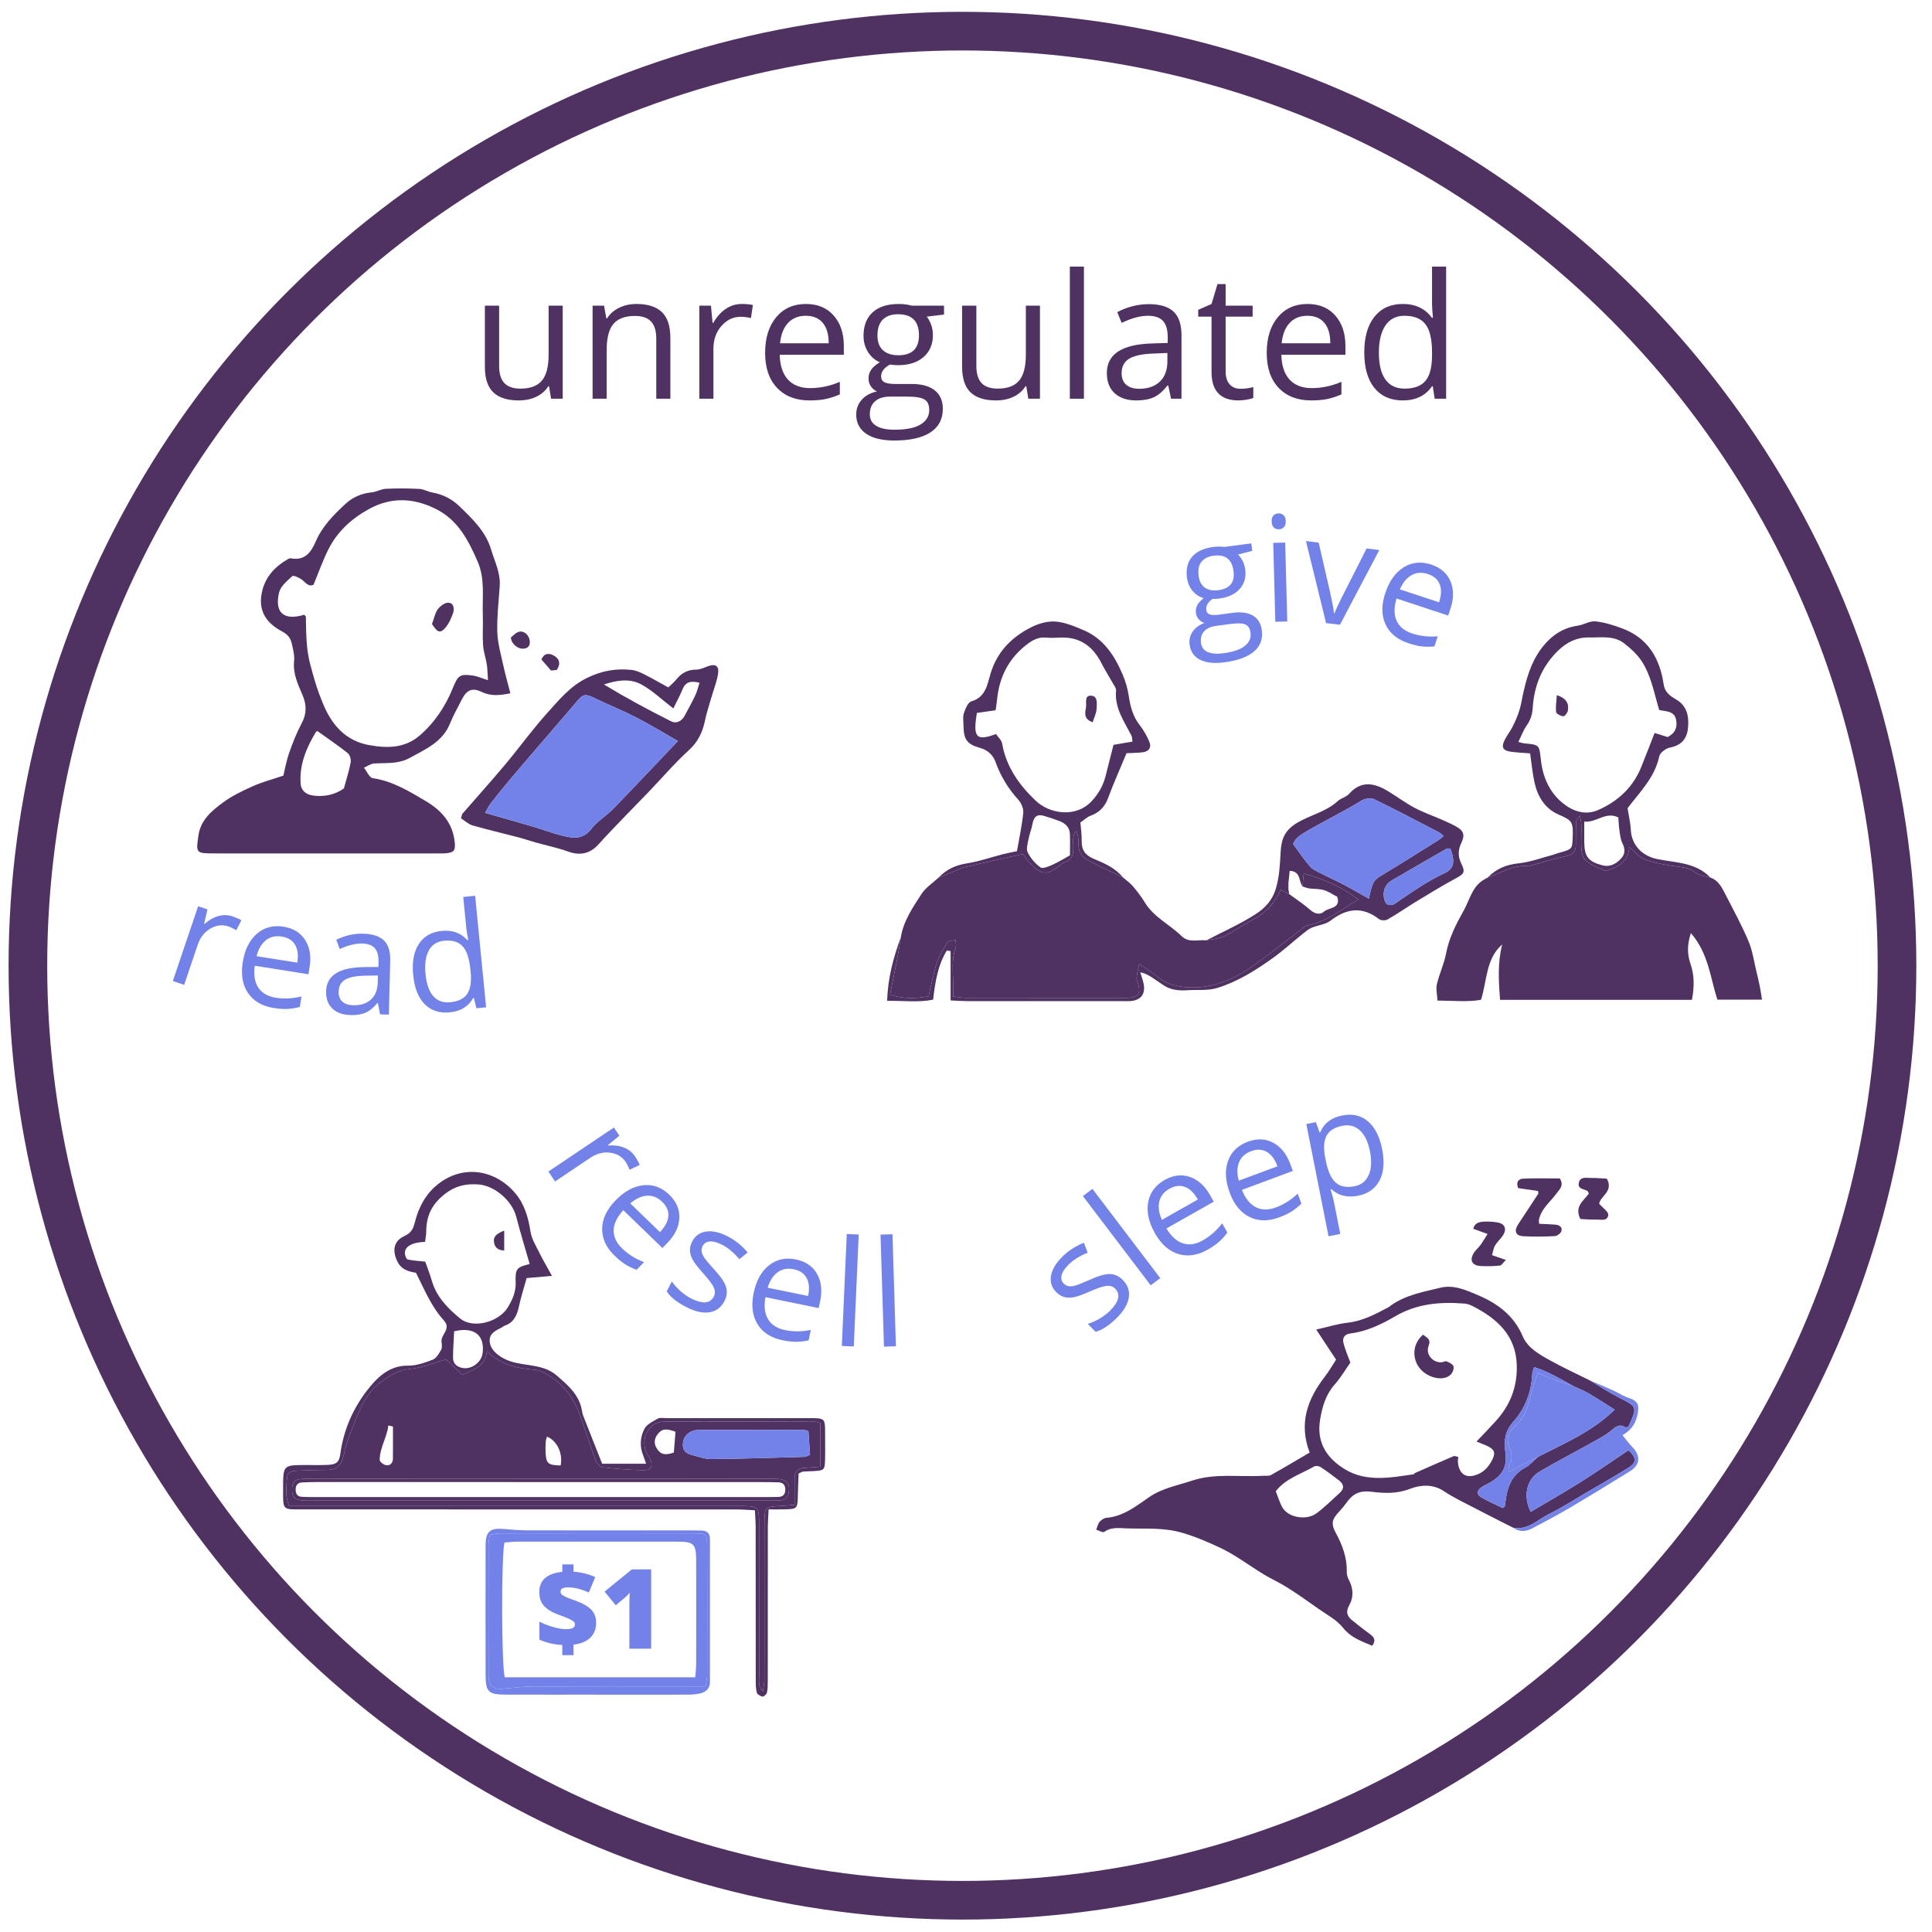 <?xml version="1.0" encoding="utf-8"?>
<!-- Generator: Adobe Illustrator 16.0.0, SVG Export Plug-In . SVG Version: 6.00 Build 0)  -->
<!DOCTYPE svg PUBLIC "-//W3C//DTD SVG 1.1//EN" "http://www.w3.org/Graphics/SVG/1.1/DTD/svg11.dtd">
<svg version="1.1" id="Layer_1" xmlns="http://www.w3.org/2000/svg" xmlns:xlink="http://www.w3.org/1999/xlink" x="0px" y="0px"
	 width="600px" height="600px" viewBox="0 0 600 600" enable-background="new 0 0 600 600" xml:space="preserve">
<circle fill="none" stroke="#4F3162" stroke-width="12" stroke-miterlimit="10" cx="298.898" cy="299.906" r="290.235"/>
<path fill-rule="evenodd" clip-rule="evenodd" fill="#4F3162" d="M279.761,291.099c0.811-5.097,3.703-9.256,6.387-13.425
	c1.307-2.028,3.547-3.457,5.363-5.157c1.419-0.561,2.839-1.118,4.255-1.685c1.29-0.516,2.536-1.216,3.873-1.532
	c5.924-1.401,11.875-2.693,17.993-4.065c0.688,0.857,1.553,2.125,2.604,3.213c3.175,3.283,5.004,3.353,8.689,0.494
	c0.553-0.428,1.085-1.01,1.72-1.182c2.478-0.677,2.653-2.521,2.688-4.619c0.029-1.693-0.466-3.526,0.934-5.07
	c0.476,1.171,0.74,2.349,0.665,3.504c-0.168,2.541,0.85,4.478,2.989,5.618c3.55,1.893,7.221,3.561,10.839,5.322
	c1.032,0.895,2.193,1.681,3.068,2.709c1.342,1.58,2.619,3.248,3.695,5.018c2.804,4.615,7.745,6.854,11.436,10.479
	c2.201,2.163,5.095,1.049,7.693,1.305c1.878-0.4,3.921-0.461,5.599-1.273c3.007-1.459,5.707-3.544,8.695-5.05
	c4.057-2.045,6.891-5.117,8.793-9.383c0.937,0.478,1.787,0.911,2.638,1.345c2.217,1.645,4.541,3.167,6.613,4.978
	c1.406,1.229,3.027,1.494,4.146,0.485c1.511-1.363,5.316-0.847,4.176-4.602c-4.076-2.35-4.078-2.323-8.486-2.593
	c-0.791-0.049-1.561-0.416-2.34-0.636c0.134-1.305,0.269-2.611,0.411-3.996c6.536,1.768,12.044,4.26,16.916,8.058
	c-5.319,3.149-10.056,7.003-16.149,8.126c-0.372,0.069-0.684,0.479-1.02,0.735c-4.789,3.657-9.505,7.414-14.383,10.947
	c-6.347,4.597-13.11,7.907-21.359,7.453c-3.874-0.214-7.096-1.238-10.005-3.709c-1.358-1.153-2.925-2.065-5.104-3.579
	c-0.378,1.953-0.758,3.187-0.809,4.434c-0.032,0.803,0.469,1.614,0.645,2.439c0.47,2.23-0.116,3.18-2.289,3.588
	c-0.821,0.155-1.687,0.113-2.531,0.113c-16.234,0.006-32.468,0.013-48.701-0.013c-1.214-0.002-2.428-0.243-4.139-0.425
	c0.454-5.323-0.938-10.335,0.853-15.307c0.236-0.655-0.051-1.499-0.095-2.257c-0.858,0.25-2.131,0.229-2.498,0.796
	c-1.281,1.974-2.549,4.054-3.269,6.272c-1.102,3.401-1.743,6.951-2.578,10.423c-4.444,0.871-8.603,0.729-11.969-0.559
	c0.768-3.812,1.577-7.712,2.33-11.622C279.134,295.186,279.424,293.138,279.761,291.099z"/>
<path fill-rule="evenodd" clip-rule="evenodd" fill="#4F3162" d="M531.152,272.518c2.655,0.942,3.709,3.333,4.857,5.557
	c2.435,4.719,4.967,9.408,7.032,14.289c1.223,2.89,1.644,6.121,2.401,9.205c0.394,1.603,0.763,3.212,1.092,4.828
	c0.241,1.188,0.399,2.392,0.672,4.054c-4.896,0-9.32,0-13.862,0c-2.204-6.784-2.716-14.313-8.225-20.669
	c-1.257,3.798-1.109,6.701-0.091,9.657c1.22,3.54,1.144,7.14,0.414,11.078c-19.827,0-39.497,0-59.579,0
	c-0.465-5.879-0.806-11.516,0.662-17.218c-5.104,4.468-4.651,11.002-6.575,17.185c-4.134,0.771-8.576,0.272-13.517,0.252
	c-0.101-1.859-0.553-3.56-0.201-5.073c0.748-3.208,2.229-6.26,2.837-9.483c0.924-4.908,3.157-9.231,5.525-13.456
	c1.747-3.118,2.497-6.913,5.658-9.161c0.56-0.397,1.189-0.697,1.787-1.043c4.202-1.387,8.038-4.102,12.786-3.512
	c0.125,0.016,0.263-0.094,0.397-0.13c3.746-1.028,7.459-2.206,11.251-3.021c2.072-0.445,2.903-1.461,2.913-3.43
	c0.013-2.398-0.042-4.803,0.116-7.192c0.045-0.666,0.74-1.289,1.137-1.933c0.614,2.137,0.455,3.925,0.434,5.714
	c-0.103,8.221-0.088,8.222,7.657,11.485c3.796-1.207,7.011-2.965,7.245-7.396c1.802,1.448,3.201,3.258,5.011,3.881
	c3.257,1.121,6.733,1.724,10.167,2.168c2.004,0.259,3.728,0.52,5.416,1.869C527.747,271.961,529.601,272.05,531.152,272.518z"/>
<path fill-rule="evenodd" clip-rule="evenodd" fill="#4F3162" d="M469.923,474.448c-3.854-1.963-7.727-3.894-11.559-5.898
	c-3.345-1.75-6.796-3.358-9.923-5.444c-3.497-2.333-7.384-1.969-10.562-0.733c-4.102,1.595-8.066,1.393-12.005,0.893
	c-3.458-0.438-5.677,0.583-7.553,3.208c-0.727,1.017-1.517,1.999-2.373,2.906c-2.357,2.493-2.664,3.8-1.066,6.75
	c2.037,3.765,3.475,7.649,3.37,12.013c-0.021,0.804,0.227,1.697,0.607,2.412c1.43,2.689,1.606,5.426,0.117,8.055
	c-1.054,1.859-0.676,3.236,0.804,4.463c1.728,1.432,3.493,2.823,5.31,4.139c1.331,0.963,2.497,1.859,1.08,3.896
	c-3.37-1.433-6.623-2.495-9.11-5.626c-1.938-2.438-4.995-4.009-7.62-5.874c-3.17-2.253-6.354-4.496-9.636-6.58
	c-2.344-1.488-4.91-2.625-7.289-4.065c-4.655-2.818-9.034-6.208-13.941-8.464c-3.708-1.705-7.518-3.356-11.587-4.526
	c-5.911-1.697-11.684-1.092-17.521-1.341c-2.212-0.096-4.485-0.368-6.543,1.109c-0.438,0.313-1.632-0.426-2.477-0.681
	c0.32-0.813,0.479-1.763,1.01-2.402c0.509-0.612,1.379-1.219,2.136-1.282c5.308-0.448,9.221-3.626,13.354-6.474
	c3.949-2.721,8.647-3.546,13.115-5.037c7.35-2.453,14.774-1.097,22.152-1.552c0.844-0.052,1.832,0.138,2.504-0.235
	c4.025-2.241,7.978-4.613,12.009-6.973c-3.454-9.068-0.69-16.604,4.743-23.616c1.336-1.725,2.416-3.648,3.46-5.245
	c-2.163-3.278-3.996-6.054-6.166-9.341c3.55-0.798,6.592-1.766,9.704-2.116c4.744-0.534,8.767-2.699,12.833-4.873
	c0.246-0.131,0.449-0.342,0.679-0.506c4.571-3.271,10.001-4.178,15.273-5.481c4.233-1.046,8.124,0.763,11.756,2.3
	c6.012,2.543,11.143,6.29,13.886,12.769c1.524,3.599,5.114,5.603,8.438,7.454c4.019,2.238,8.217,4.155,12.338,6.211
	c2.984,1.771,5.886,3.705,8.972,5.277c5.845,2.976,5.893,2.891,3.192,8.871c-0.099,0.219-0.427,0.335-0.819,0.627
	c-1.555-1.246-2.854-0.709-4.338,0.592c-1.562,1.368-3.452,2.394-5.283,3.42c-5.738,3.213-11.577,6.25-17.257,9.562
	c-4.058,2.368-5.218,7.648-2.761,12.5c5.156-3.061,10.357-6.003,15.408-9.186c5.058-3.186,9.963-6.611,14.941-9.937
	c2.529,2.284,2.61,3.812-0.038,5.461c-4.264,2.654-8.641,5.126-12.978,7.663c-3.863,2.259-7.628,4.72-11.636,6.686
	C477.513,471.939,474.496,475.31,469.923,474.448z M477.55,452.5c8.18-4.247,16.804-7.788,23.914-14.715
	c-2.986-1.875-5.516-3.551-8.134-5.073c-1.53-0.889-3.204-1.532-4.812-2.286c-3.853-2.176-7.662-4.442-12.065-5.854
	c-0.271,0.854-0.559,1.369-0.581,1.896c-0.245,5.671-2.15,10.867-5.848,14.996c-2.614,2.919-2.999,5.839-2.534,9.312
	c0.646,4.827-0.773,7.475-5.202,9.885c-0.743,0.404-1.524,0.752-2.215,1.232c-1.539,1.071-1.561,2.274,0.118,3.225
	c2.156,1.222,4.448,2.203,6.523,3.211c0.42-0.369,0.596-0.446,0.617-0.555c0.101-0.533,0.166-1.074,0.234-1.613
	c0.549-4.365,1.919-8.17,6.18-10.415C475.185,454.987,476.291,453.6,477.55,452.5z M439.308,457.519
	c4.028-1.772,8.049-3.565,12.101-5.281c0.39-0.165,0.98,0.146,1.478,0.235c-0.046,0.562-0.181,1.134-0.123,1.685
	c0.41,3.975,2.91,5.209,6.482,3.553c2.1-0.974,3.271-2.582,4.229-4.459c1.025-2.012,0.619-3.103-1.383-4.089
	c-0.938-0.461-1.93-0.81-3.553-1.481c2.251-2.378,4.093-4.258,5.861-6.203c4.083-4.49,6.419-9.514,6.649-15.846
	c0.349-9.539-4.739-15.099-12.324-19.278c-1.208-0.666-2.539-1.41-3.861-1.515c-7.51-0.591-14.759-0.042-21.562,3.938
	c-4.283,2.506-8.861,4.717-13.938,5.339c-1.854,0.227-2.521,1.39-2.145,2.938c0.489,2.012,1.356,3.932,2.14,6.111
	c-1.49,2.122-2.913,4.591-4.764,6.682c-2.828,3.194-3.911,6.805-4.619,10.989c-1.243,7.362,2.328,12.2,7.772,15.5
	c6.579,3.988,14.078,2.572,21.305,1.509C439.149,457.831,439.223,457.632,439.308,457.519z M396.203,463.123
	c0.699,1.737,1.196,3.503,2.075,5.051c1.744,3.075,7.35,4.138,10.512,1.831c2.602-1.896,4.889-4.227,7.292-6.391
	c1.538-1.387,1.214-2.743-0.273-3.892c-1.864-1.439-3.76-2.846-5.729-4.134c-0.496-0.325-1.489-0.439-1.968-0.16
	C404.053,457.794,399.292,459.114,396.203,463.123z"/>
<path fill-rule="evenodd" clip-rule="evenodd" fill="#4F3162" d="M158.505,215.308c-3.274,0.655-6.071,0.956-8.929-0.426
	c-2.897-1.402-4.626-0.656-6.144,2.325c-1.263,2.481-2.642,4.922-3.685,7.496c-2.33,5.751-7.552,7.932-12.453,10.652
	c-3.56,1.978-7.331,1.519-11.091,1.754c-1.085,0.066-2.127,0.852-3.188,1.308c0.912,1.129,1.702,3.095,2.758,3.25
	c6.16,0.909,11.252,4.041,16.427,7.105c4.961,2.938,8.446,6.849,9.022,12.854c0.234,2.441-0.178,3.085-2.541,3.348
	c-0.978,0.108-1.975,0.059-2.964,0.059c-23.027,0.002-46.055,0.008-69.083-0.002c-5.822-0.002-5.815-0.079-4.992-5.644
	c0.709-4.799,4.152-7.604,7.619-10.17c2.789-2.064,6.021-3.603,9.208-5.038c2.75-1.24,5.713-2.008,9.536-3.308
	c0.447-1.802,0.914-4.512,1.806-7.075c1.096-3.146,2.336-6.28,3.899-9.214c1.607-3.02,1.515-5.79,0.202-8.824
	c-1.432-3.311-2.967-6.594-2.577-10.443c0.181-1.772-0.31-3.649-0.709-5.431c-0.369-1.654-1.193-2.815-2.954-3.748
	c-4.48-2.37-7.412-5.854-6.458-11.537c0.872-5.188,3.977-8.518,8.292-11.017c0.232-0.136,0.561-0.235,0.813-0.188
	c4.314,0.799,6.266-1.797,7.741-5.238c1.99-4.646,5.455-8.152,9.084-11.54c2.37-2.214,5.092-3.401,8.316-3.715
	c1.481-0.144,2.906-1.035,4.379-1.104c3.46-0.161,6.938-0.138,10.397,0.035c1.335,0.067,2.616,0.87,3.962,1.106
	c3.292,0.578,6.069,1.955,8.505,4.312c4.062,3.928,8.168,7.827,9.821,13.425c1.09,3.689,2.944,7.222,2.676,11.256
	c-0.316,4.76-0.887,9.532-0.757,14.281c0.094,3.422,1.078,6.832,1.808,10.217C156.883,209.349,157.714,212.224,158.505,215.308z
	 M151.54,211.24c-0.131-1.937-0.127-3.426-0.354-4.879c-0.319-2.04-1.036-4.039-1.171-6.082c-0.205-3.094,0.037-6.214-0.076-9.317
	c-0.202-5.554,0.757-11.15-1.612-16.593c-2.898-6.66-6.135-12.912-12.986-16.315c-6.934-3.446-13.867-3.791-20.847,0.081
	c-5.413,3.003-9.791,7.017-12.552,12.555c-1.725,3.461-3.014,7.14-4.569,10.889c-1.683,0.811-2.521-0.809-3.754-1.658
	c-0.837-0.577-2.495-1.324-2.855-0.991c-1.593,1.475-3.625,3.127-4.085,5.053c-1.514,6.329,1.508,8.842,7.777,6.938
	c0.186,0.202,0.532,0.403,0.536,0.612c0.099,5.002,0.032,9.914,1.391,14.925c0.828,3.06,1.641,6.116,2.756,9.092
	c0.341,0.909,0.698,1.813,1.062,2.715c2.705,6.704,6.996,11.791,14.451,13.135c5.513,0.993,11.028,1.023,15.652-2.956
	c4.665-4.014,7.989-9.029,10.293-14.682c1.65-4.05,2.191-4.568,6.459-3.926C148.269,210.018,149.426,210.562,151.54,211.24z
	 M106.798,244.849c0.811-3.002,1.634-5.519,2.109-8.1c0.163-0.888-0.237-2.313-0.9-2.843c-2.908-2.325-6.008-4.412-9.37-6.825
	c0.196-0.081-0.357-0.032-0.528,0.248c-2.987,4.936-5.173,10.162-4.746,16.064c0.159,2.185,1.73,3.416,3.982,3.685
	C100.829,247.494,104.033,246.819,106.798,244.849z"/>
<path fill-rule="evenodd" clip-rule="evenodd" fill="#4F3162" d="M143.162,254.144c0.284-0.916,0.292-1.246,0.46-1.439
	c4.418-5.092,8.933-10.102,13.262-15.267c4.486-5.353,8.572-11.058,13.257-16.225c3.612-3.984,6.956-8.151,12.214-10.703
	c4.595-2.231,8.945-2.965,13.738-2.466c1.325,0.139,2.656,0.716,3.869,1.324c2.5,1.253,4.923,2.662,7.575,4.117
	c0.913-0.888,1.781-1.575,2.456-2.417c1.598-1.99,3.511-3.105,6.16-3.104c1.188,0.001,2.406-0.557,3.557-1
	c2.434-0.938,3.685-0.227,3.284,2.318c-0.387,2.446-1.343,4.803-2.032,7.202c-0.692,2.409-1.512,4.793-2.012,7.241
	c-0.742,3.639-2.155,6.65-5.038,9.275c-4.37,3.978-8.232,8.513-12.33,12.792c-2.535,2.647-5.122,5.244-7.658,7.891
	c-2.725,2.843-5.469,5.67-8.107,8.591c-2.621,2.902-5.733,3.504-9.425,2.173c-3.244-1.171-6.659-1.863-9.989-2.797
	c-1.87-0.523-3.709-1.159-5.586-1.652c-4.68-1.229-9.397-2.319-14.046-3.656C145.502,255.979,144.429,254.938,143.162,254.144z
	 M210.531,230.129c-4.664-2.655-8.714-5.148-12.933-7.31c-4.256-2.18-8.71-3.967-13.02-6.049c-2.771-1.34-3.461-1.267-5.394,1.024
	c-2.909,3.45-5.873,6.856-8.813,10.282c-3.763,4.385-7.55,8.75-11.28,13.164c-2.272,2.688-4.482,5.43-6.662,8.194
	c-0.627,0.796-1.045,1.757-1.774,3.009c5.402,1.551,10.237,2.912,15.054,4.334c2.825,0.834,5.586,1.906,8.438,2.62
	c3.395,0.851,6.698,1.662,9.47-1.95c1.855-2.416,4.685-4.056,6.84-6.273C197.037,244.402,203.501,237.519,210.531,230.129z
	 M209.104,220.005c-3.559-2.725-6.502-5.587-9.977-7.471c-3.599-1.949-7.665-1.257-11.577,0.04
	c6.892,4.158,13.825,7.906,20.87,11.431c1.672,0.838,3.307-0.049,4.233-1.776c1.122-2.093,2.276-4.173,3.291-6.317
	c0.546-1.156,0.826-2.438,1.302-3.891c-2.756-0.643-4.348-0.268-5.282,2.049C211.159,216.064,210.104,217.958,209.104,220.005z"/>
<path fill-rule="evenodd" clip-rule="evenodd" fill="#4F3162" d="M400.377,277.663c-0.851-0.434-1.701-0.867-2.638-1.345
	c-1.902,4.266-4.736,7.338-8.793,9.383c-2.988,1.506-5.688,3.591-8.695,5.05c-1.678,0.812-3.721,0.873-5.599,1.273
	c5.152-2.684,10.518-5.037,15.375-8.177c2.781-1.799,5.147-4.198,6.257-8.064c1.085-3.775,1.206-7.399,1.429-11.153
	c0.22-3.686,0.976-6.521,4.871-8.936c4.169-2.584,9.155-3.509,12.84-6.885c1.015-0.929,2.635-1.251,3.526-2.252
	c3.819-4.29,7.9-3.388,12.102-0.858c2.762,1.662,5.354,3.625,8.191,5.138c2.694,1.438,5.617,2.448,8.423,3.682
	c1.533,0.674,3.08,1.338,4.538,2.154c2.39,1.34,2.809,2.626,1.599,5.154c-1.052,2.2-1.039,4.234,0.049,6.441
	c1.281,2.599,0.797,3.142-1.729,4.504c-4.174,2.249-8.224,4.732-12.278,7.194c-2.993,1.816-5.866,3.833-8.899,5.575
	c-0.673,0.386-2.074,0.354-2.666-0.102c-5.211-4.006-10.055-3.395-15.082,0.479c-1.564,1.207-3.9,1.374-5.812,2.185
	c-0.991,0.421-1.872,1.154-2.727,1.841c-3.165,2.543-6.181,5.291-9.473,7.654c-5.32,3.818-10.923,7.306-17.203,9.233
	c-2.863,0.88-6.113,0.489-9.187,0.693c-2.715,0.182-5.329-0.062-7.648-1.677c-0.912-0.635-1.835-1.257-2.756-1.876
	c-1.233-0.83-2.471-1.654-4.284-2.02c0.375,1.263,0.881,2.504,1.098,3.794c0.514,3.056-0.949,4.865-4.047,5.14
	c-0.842,0.074-1.694,0.028-2.542,0.028c-16.103,0.001-32.205,0.006-48.308-0.008c-1.522-0.001-3.045-0.124-5.094-0.215
	c0-5.29,0-10.301,0-15.312c-0.389-0.067-0.777-0.133-1.166-0.2c-2.759,4.51-3.623,9.661-4.256,15.272
	c-4.583,0.93-9.124,0.315-14.292,0.362c0.245-7.231,1.965-13.528,4.26-19.717c-0.337,2.039-0.627,4.087-1.019,6.116
	c-0.753,3.91-1.562,7.81-2.33,11.622c3.366,1.288,7.524,1.43,11.969,0.559c0.835-3.472,1.477-7.021,2.578-10.423
	c0.72-2.219,1.987-4.299,3.269-6.272c0.367-0.566,1.64-0.546,2.498-0.796c0.044,0.758,0.331,1.602,0.095,2.257
	c-1.79,4.972-0.398,9.983-0.853,15.307c1.711,0.182,2.925,0.423,4.139,0.425c16.233,0.025,32.467,0.019,48.701,0.013
	c0.845,0,1.71,0.042,2.531-0.113c2.173-0.408,2.759-1.357,2.289-3.588c-0.176-0.825-0.677-1.637-0.645-2.439
	c0.051-1.247,0.431-2.48,0.809-4.434c2.18,1.514,3.746,2.426,5.104,3.579c2.909,2.471,6.131,3.495,10.005,3.709
	c8.249,0.454,15.013-2.856,21.359-7.453c4.878-3.533,9.594-7.29,14.383-10.947c0.336-0.257,0.647-0.666,1.02-0.735
	c6.094-1.123,10.83-4.977,16.149-8.126c-4.872-3.798-10.38-6.29-16.916-8.058c-0.143,1.385-0.277,2.691-0.411,3.996
	c-1.186-1.601-0.442-4.696-3.959-4.846c-0.136,1.304-0.263,2.519-0.389,3.732c-0.005,0.649-0.008,1.299-0.012,1.948
	C400.209,276.642,400.293,277.152,400.377,277.663z M448.311,259.66c-0.708-0.602-0.988-0.942-1.348-1.129
	c-6.728-3.489-13.426-7.042-20.244-10.347c-1.012-0.49-2.859-0.207-3.878,0.428c-5.457,3.407-11.262,6.169-16.806,9.4
	c-1.878,1.094-3.886,2.286-4.422,4.152c1.931,2.593,3.46,4.917,5.284,6.98c0.866,0.98,2.26,1.532,3.475,2.16
	c2.348,1.214,4.767,2.291,7.104,3.522c2.546,1.343,5.033,2.798,7.639,4.256c1.197-5.517,1.471-5.74,4.438-7.527
	c5.772-3.476,11.465-7.085,17.183-10.652C447.192,260.62,447.587,260.237,448.311,259.66z M450.431,263.554
	c-0.379,0-0.875-0.154-1.182,0.022c-5.676,3.249-11.338,6.521-16.983,9.824c-2.235,1.308-3.034,3.63-2.274,6.175
	c0.414,1.388,1.374,1.743,2.608,1.345c0.647-0.208,1.205-0.71,1.785-1.104c4.598-3.137,9.154-6.297,14.252-8.661
	C451.61,269.774,451.928,267.472,450.431,263.554z"/>
<path fill-rule="evenodd" clip-rule="evenodd" fill="#4F3162" d="M531.152,272.518c-1.552-0.468-3.405-0.557-4.581-1.495
	c-1.688-1.35-3.412-1.61-5.416-1.869c-3.434-0.444-6.91-1.047-10.167-2.168c-1.81-0.623-3.209-2.433-5.011-3.881
	c-0.234,4.432-3.449,6.189-7.245,7.396c-7.745-3.264-7.76-3.265-7.657-11.485c0.021-1.789,0.181-3.577-0.434-5.714
	c-0.396,0.644-1.092,1.267-1.137,1.933c-0.158,2.39-0.104,4.794-0.116,7.192c-0.01,1.969-0.841,2.984-2.913,3.43
	c-3.792,0.814-7.505,1.992-11.251,3.021c-0.135,0.036-0.272,0.146-0.397,0.13c-4.748-0.59-8.584,2.125-12.786,3.512
	c2.64-2.743,5.791-4.019,9.654-4.421c3.669-0.381,7.236-1.753,10.845-2.698c0.406-0.106,0.786-0.309,1.191-0.42
	c4.521-1.236,4.521-1.234,4.668-4.528c0.232-5.2-0.103-5.63-4.248-7.423c-4.352-1.883-6.594-5.562-7.591-9.987
	c-0.643-2.85-0.886-5.79-1.363-9.078c-2.01-0.161-3.953-0.242-5.874-0.491c-2.598-0.336-3.181-1.379-2.035-3.669
	c0.691-1.382,1.677-2.614,2.387-3.989c1.271-2.462,2.268-4.924,2.817-7.776c0.967-5.017,2.221-10.303,4.815-14.593
	c2.684-4.437,6.723-8.314,12.574-9.115c1.901-0.26,3.799-1.545,5.594-1.359c2.873,0.297,5.739,1.22,8.469,2.249
	c7.927,2.991,11.538,9.344,12.718,17.3c0.369,2.489,1.981,3.605,3.816,4.669c3.557,2.062,4.1,5.433,3.731,9.006
	c-0.333,3.238-2.065,5.31-5.564,5.96c-1.28,0.238-3.106,1.591-3.344,2.718c-1.379,6.535-5.941,11.001-9.74,15.98
	c-0.165,0.216-0.238,0.503-0.097,0.192c0.397,2.559,0.897,4.577,0.988,6.614c0.218,4.869,3.636,8.171,8.057,9.097
	C520.197,267.945,526.619,267.75,531.152,272.518z M515.284,220.493c-1.662-5.5-2.554-10.96-5.678-15.501
	c-1.368-1.99-3.279-3.697-5.207-5.194c-3.259-2.531-7.217-1.757-10.973-1.826c-3.72-0.07-6.766,1.443-9.396,3.946
	c-5.12,4.871-7.585,10.976-8.028,17.906c-0.133,2.066-0.669,3.766-1.859,5.454c-1.062,1.507-1.702,3.311-2.602,5.131
	c1.012,0.256,1.41,0.414,1.819,0.45c4.933,0.443,4.631,0.474,5.216,5.452c0.596,5.072,2.66,9.767,6.709,13.066
	c3.139,2.558,7.019,3.931,10.992,2.197c6.094-2.661,10.798-6.958,13.376-13.258c1.409-3.443,2.723-6.926,4.196-10.686
	c1.461,0.457,2.849,0.893,4.062,1.273c2.404-1.272,3.097-3.134,2.596-5.446C519.914,220.731,517.443,220.995,515.284,220.493z
	 M492.001,255.16c0,2.47-0.003,4.29,0.001,6.111c0.013,4.688,1.152,6.27,5.607,7.453c2.233,0.594,4.081-0.312,5.646-1.894
	c1.508-1.521,1.524-3.103,0.582-5.005c-0.594-1.201-0.719-2.658-0.921-4.02c-0.201-1.351-0.234-2.726-0.33-3.946
	C498.564,251.915,495.953,255.52,492.001,255.16z"/>
<path fill-rule="evenodd" clip-rule="evenodd" fill="#4F3162" d="M348.76,272.515c-3.618-1.762-7.289-3.43-10.839-5.322
	c-2.14-1.141-3.157-3.077-2.989-5.618c0.075-1.155-0.189-2.333-0.665-3.504c-1.399,1.544-0.904,3.377-0.934,5.07
	c-0.035,2.099-0.211,3.942-2.688,4.619c-0.635,0.172-1.167,0.754-1.72,1.182c-3.686,2.858-5.515,2.789-8.689-0.494
	c-1.051-1.088-1.916-2.355-2.604-3.213c-6.118,1.372-12.069,2.664-17.993,4.065c-1.337,0.316-2.583,1.017-3.873,1.532
	c-1.416,0.566-2.836,1.124-4.255,1.685c2.404-2.519,5.275-3.851,8.788-4.392c3.805-0.586,7.495-1.9,11.244-2.862
	c1.339-0.343,2.702-0.582,4.278-0.916c0.699-4.031,1.567-7.955,1.96-11.926c0.13-1.317-0.629-3.062-1.56-4.085
	c-3.158-3.467-5.471-7.331-7.07-11.739c-0.771-2.121-2.35-3.64-4.799-4.328c-4.139-1.164-5.082-2.67-5.127-6.991
	c-0.014-1.271-0.27-2.641,0.116-3.786c0.463-1.373,1.257-3.369,2.318-3.677c4.428-1.282,4.953-5.178,5.923-8.482
	c2.01-6.86,6.524-11.393,12.579-14.493c2.282-1.169,5.115-1.992,7.614-1.813c2.939,0.21,5.874,1.478,8.66,2.646
	c6.248,2.621,9.68,7.866,12.214,13.83c0.925,2.176,1.562,4.364,1.923,6.781c0.453,3.043,1.254,6.221,3.325,8.846
	c1.199,1.521,2.183,3.269,2.965,5.046c0.865,1.965-0.022,3.27-2.174,3.481c-1.788,0.176-3.593,0.195-4.838,0.257
	c-2.078,5.006-4.06,9.421-5.737,13.949c-1.018,2.743-2.716,4.459-5.416,5.468c-1.148,0.428-2.104,1.369-3.17,2.092
	c0.144,1.917,0.443,3.851,0.398,5.777c-0.064,2.775,1.106,4.408,3.676,5.479C342.966,268.079,346.367,269.539,348.76,272.515z
	 M309.321,227.967c0.624,0.933,1.716,1.87,1.906,2.962c1.266,7.271,5.329,12.915,10.471,17.787
	c4.271,4.045,12.524,5.422,17.466-0.056c2.033-2.254,3.448-4.703,4.173-7.609c0.799-3.203,1.622-6.399,2.468-9.731
	c1.915-0.33,3.886-0.67,5.896-1.017c-0.155-0.988-0.12-1.448-0.298-1.799c-2.271-4.46-5.317-8.633-4.801-14.078
	c0.067-0.715-0.598-1.529-1.002-2.253c-1.164-2.086-2.457-4.104-3.54-6.229c-2.646-5.196-6.628-8.159-12.654-7.938
	c-1.553,0.058-3.118,0.139-4.659,0.005c-2.131-0.187-3.843,0.647-5.464,1.846c-5.861,4.334-8.934,10.21-9.632,17.406
	c-0.104,1.081-0.295,2.154-0.456,3.31c-2.161,0.31-4.049,0.581-5.809,0.832C302.115,229.069,303.153,230.224,309.321,227.967z
	 M332.291,265.636c0-2.176,0.069-4.404-0.021-6.628c-0.083-2.061-1.396-3.301-3.205-4.007c-1.534-0.599-3.111-1.097-4.686-1.58
	c-2.244-0.689-3.31,0.107-3.735,2.467c-0.29,1.611-0.938,3.156-1.242,4.766c-0.257,1.357-0.774,3.031-0.239,4.09
	c0.906,1.79,2.349,3.499,3.983,4.644c0.711,0.498,2.534-0.316,3.721-0.837C328.639,267.772,330.294,266.728,332.291,265.636z"/>
<path fill-rule="evenodd" clip-rule="evenodd" fill="#7382E8" d="M469.923,474.448c4.573,0.861,7.59-2.509,11.15-4.254
	c4.008-1.966,7.772-4.427,11.636-6.686c4.337-2.537,8.714-5.009,12.978-7.663c2.648-1.649,2.567-3.177,0.038-5.461
	c-4.979,3.325-9.884,6.751-14.941,9.937c-5.051,3.183-10.252,6.125-15.408,9.186c-2.457-4.852-1.297-10.132,2.761-12.5
	c5.68-3.312,11.519-6.35,17.257-9.562c1.831-1.026,3.722-2.052,5.283-3.42c1.483-1.301,2.783-1.838,4.338-0.592
	c0.393-0.292,0.721-0.408,0.819-0.627c2.7-5.98,2.652-5.896-3.192-8.871c-3.086-1.572-5.987-3.507-8.972-5.277
	c3.437,1.532,7.013,2.824,10.258,4.69c1.851,1.064,5.194,1.08,4.84,4.473c-0.326,3.126-1.434,5.957-4.888,7.879
	c1.065,1.299,1.999,2.626,3.121,3.771c2.541,2.591,2.388,5.455-0.699,7.376c-6.301,3.921-12.641,7.783-19.032,11.553
	c-3.725,2.196-7.565,4.198-11.384,6.229C473.897,475.686,471.87,475.83,469.923,474.448z"/>
<path fill-rule="evenodd" clip-rule="evenodd" fill="#4F3162" d="M484.424,365.98c1.353,2.308-0.059,3.287-0.949,4.537
	c-1.933,2.712-4.837,4.788-5.548,8.31c-0.053,0.257,0.021,0.539,0.061,1.23c1.583,0.078,3.224,0.133,4.859,0.249
	c1.244,0.089,2.42,0.61,2.069,2.014c-0.169,0.677-1.324,1.526-2.071,1.566c-3.239,0.175-6.498,0.211-9.736,0.039
	c-2.471-0.132-3.001-1.618-1.575-3.778c2.083-3.16,4.165-6.322,6.235-9.492c0.052-0.079-0.039-0.253-0.138-0.783
	c-2-0.292-4.14-0.604-6.16-0.897c-0.771-1.909,0.177-2.878,1.548-2.937C476.914,365.872,480.82,365.98,484.424,365.98z"/>
<path fill-rule="evenodd" clip-rule="evenodd" fill="#4F3162" d="M496.64,373.819c1.181,1.383,2.906,2.515,2.817,3.479
	c-0.199,2.124-2.385,1.382-3.811,1.449c-1.654,0.078-3.321-0.115-4.839-0.185c-1.983-3.877,1.04-5.688,2.631-7.892
	c-0.205-0.375-0.273-0.721-0.473-0.83c-1.136-0.631-3.124-0.547-2.621-2.605c0.458-1.876,2.227-1.398,3.557-1.414
	c1.79-0.021,3.583,0.149,5.116,0.225C501.215,370,496.933,371.506,496.64,373.819z"/>
<path fill-rule="evenodd" clip-rule="evenodd" fill="#4F3162" d="M461.979,383.227c-2.016-0.733-3.163-1.151-4.447-1.619
	c0.44-1.818,1.841-2.122,3.197-2.21c1.394-0.091,2.822,0.008,4.206,0.218c2.487,0.376,3.168,2.137,1.676,4.248
	c-0.724,1.025-1.701,1.886-2.332,2.956c-0.477,0.811-0.585,1.838-0.917,2.975c1.312,0.454,2.541,0.881,4.295,1.488
	c-0.832,0.819-1.299,1.691-1.852,1.75c-1.95,0.208-3.938,0.247-5.899,0.144c-2.833-0.149-3.651-1.823-2.11-4.214
	c0.528-0.818,1.344-1.446,1.925-2.237C460.429,385.761,461.026,384.717,461.979,383.227z"/>
<path fill-rule="evenodd" clip-rule="evenodd" fill="#4F3162" d="M158.646,197.993c0.609-0.465,1.418-1.451,2.435-1.767
	c1.602-0.496,3.268,1.006,3.441,2.788c0.148,1.531-0.527,2.393-2.108,2.446C160.811,201.517,158.829,200.021,158.646,197.993z"/>
<path fill-rule="evenodd" clip-rule="evenodd" fill="#4F3162" d="M171.119,208.233c-0.962-1.11-1.926-2.221-2.972-3.426
	c0.764-1.912,2.227-2.062,3.717-1.282c1.959,1.024,2.332,2.651,1.033,4.54C172.305,208.12,171.713,208.177,171.119,208.233z"/>
<path fill-rule="evenodd" clip-rule="evenodd" fill="#4F3162" d="M238.7,468.757c-0.104,2.307-0.243,3.96-0.246,5.613
	c-0.017,15.83-0.006,31.659-0.02,47.488c-0.001,1.267,0.01,2.561-0.248,3.787c-0.109,0.521-0.973,1.314-1.365,1.246
	c-0.684-0.117-1.674-0.708-1.812-1.278c-0.331-1.344-0.304-2.793-0.305-4.199c-0.018-15.688-0.005-31.377-0.023-47.064
	c-0.002-1.652-0.145-3.304-0.24-5.323c-2.15-0.1-3.94-0.257-5.731-0.257c-44.803-0.013-89.606-0.009-134.408-0.013
	c-6.792,0-6.375,0.441-6.378-6.508c-0.004-7.269,0.002-7.266,7.13-7.271c2.262-0.002,4.526,0.059,6.782-0.046
	c2.714-0.126,3.521-0.898,3.867-3.481c0.973-7.236,3.883-13.903,8.183-19.488c2.974-3.862,6.77-7.94,12.84-7.853
	c2.557,0.038,5.22-0.899,7.659-1.848c1.105-0.43,1.939-1.874,2.595-3.03c0.371-0.656,0.26-1.677,0.145-2.503
	c-0.32-2.268,3.133-3.998,0.749-6.619c-1.586-1.743-2.946-3.741-4.12-5.79c-1.577-2.752-2.876-5.663-4.563-9.045
	c-1.932-0.341-4.483-0.741-5.854-3.645c-1.511-3.204-1.119-6.2,2.137-7.699c2.073-0.954,2.806-2.088,3.35-4.254
	c1.057-4.214,2.897-8.125,6.314-11.172c7.925-7.067,18.485-5.552,24.922,2.11c2.835,3.373,4.015,7.513,4.693,11.892
	c0.349,2.251,1.683,4.377,2.72,6.486c1.098,2.23,2.371,4.377,3.945,7.247c-2.942,0.255-5.238,0.453-7.865,0.681
	c-0.798,2.882-1.732,5.766-2.37,8.713c-0.6,2.771-1.556,5.111-4.498,6.081c-0.259,0.086-0.461,0.328-0.711,0.458
	c-2.018,1.047-4.326,1.975-3.841,4.862c0.457,2.714,3.507,4.73,6.125,5.647c4.817,1.686,10.394,0.838,14.605,4.474
	c3.534,3.051,7.104,6.047,7.888,11.052c0.065,0.415,0.125,0.846,0.277,1.234c1.918,4.89,3.852,9.772,5.973,15.14
	c4.082,0,8.669,0,13.632,0c-0.316-0.934-0.56-1.797-0.896-2.622c-1.146-2.807-0.913-5.708,0.397-8.214
	c0.738-1.411,2.635-2.302,4.152-3.182c0.649-0.375,1.66-0.151,2.508-0.151c14.982-0.008,29.963-0.022,44.944,0
	c4.399,0.007,4.51,0.171,4.505,4.534c-0.002,2.825,0.061,5.653-0.013,8.477c-0.08,3.066-0.321,3.255-3.481,3.441
	c-1.127,0.065-2.258,0.083-3.384,0.164c-0.264,0.02-0.514,0.209-1.351,0.572c-0.072,2.056-0.182,4.393-0.232,6.73
	c-0.094,4.231-0.153,4.32-4.221,4.418C242.164,468.784,240.767,468.757,238.7,468.757z M143.614,426.978
	c-1.79-1.688-3.577-3.373-5.077-4.786c-3.796,1.05-7.471,2.599-11.257,2.955c-3.353,0.315-5.731,1.715-8.318,3.546
	c-3.757,2.66-6.065,6.233-7.712,10.324c-1.613,4.008-3.401,8.02-4.345,12.203c-0.881,3.916-1.943,5.317-5.94,5.288
	c-3.067-0.021-6.138,0.14-9.204,0.254c-1.423,0.053-2.565,0.688-2.639,2.209c-0.134,2.766-0.679,5.59,0.685,8.741
	c1.767,0,3.576,0,5.386,0c44.813,0,89.627-0.002,134.442,0.002c6.081,0.001,6.099,0.021,6.102,6.185
	c0.007,15.55-0.011,31.101,0.024,46.652c0.004,1.398-0.442,2.984,1.157,4.737c0.217-1.546,0.454-2.467,0.459-3.389
	c0.034-6.079,0.02-12.158,0.021-18.237c0.001-10.319-0.02-20.641,0.011-30.96c0.013-4.544,0.349-4.831,4.744-4.999
	c1.36-0.051,2.716-0.213,4.608-0.367c0-3.018-0.011-5.669,0.003-8.32c0.01-2.067,1.065-3.086,3.137-3.167
	c1.636-0.064,3.267-0.238,4.877-0.361c0-4.862,0-9.236,0-13.529c-0.808-0.219-1.211-0.423-1.614-0.424
	c-15.692-0.035-31.383-0.127-47.074-0.02c-4.436,0.029-7.178,4.993-5.455,9.349c0.309,0.778,0.882,1.447,1.248,2.208
	c0.989,2.057,0.391,3.532-1.823,3.507c-4.333-0.05-8.674-0.411-12.981-0.906c-0.803-0.093-1.818-1.291-2.133-2.189
	c-1.562-4.47-3.121-8.956-4.641-13.417c-2.053-6.02-5.383-10.37-10.735-13.4c-1.062-0.602-2.278-1.173-3.464-1.273
	c-5.344-0.451-10.47-1.385-14.874-5.767C150.824,424.225,147.386,425.192,143.614,426.978z M164.496,392.543
	c-1.453-5.075-2.925-9.822-4.156-14.631c-1.293-5.051-6.834-9.842-12.021-10.1c-3.692-0.185-6.798,0.387-10.084,2.935
	c-4.134,3.207-5.841,6.812-5.862,11.699c-0.005,1.088-0.244,2.175-0.369,3.219c-4.146,0.153-6.432,1.521-6.255,3.685
	c0.052,0.64,0.443,1.69,0.855,1.785c1.644,0.375,3.355,0.448,5.455,0.679c0.651,1.869,1.472,3.921,2.081,6.032
	c1.436,4.976,5.051,8.569,8.708,11.592c4.081,3.373,12.093,1.142,14.868-3.442c1.417-2.341,2.557-4.828,2.429-7.867
	C159.968,393.942,160.572,393.514,164.496,392.543z M141.031,413.443c-0.105,2.119-0.211,4.064-0.3,6.011
	c-0.031,0.699-0.017,1.401-0.038,2.102c-0.058,1.887,1.08,2.821,2.711,3.23c2.839,0.712,6.091-1.591,6.471-4.506
	C150.604,414.688,147.31,411.942,141.031,413.443z"/>
<path fill-rule="evenodd" clip-rule="evenodd" fill="#7382E8" d="M185.243,526.291c-9.457,0-18.914,0.024-28.371-0.01
	c-5.112-0.019-6.048-0.905-6.061-5.825c-0.032-13.55-0.027-27.1-0.002-40.65c0.008-4.216,1.412-5.355,5.72-4.963
	c2.38,0.217,4.771,0.415,7.158,0.42c16.938,0.036,33.875,0.02,50.812,0.022c1.129,0,2.259,0.023,3.387,0.04
	c1.729,0.024,2.594,0.918,2.594,2.633c0.004,14.819,0.008,29.64-0.006,44.459c-0.003,2.029-1.328,3.095-3.093,3.507
	c-1.354,0.315-2.791,0.364-4.192,0.369c-9.315,0.029-18.632,0.016-27.946,0.016C185.243,526.303,185.243,526.297,185.243,526.291z
	 M219.143,523.732c0.226-1.646,0.47-2.6,0.471-3.554c0.021-13.41,0.037-26.821-0.013-40.231c-0.012-3.485-0.3-3.747-4-3.753
	c-20.045-0.029-40.091-0.018-60.137,0.011c-1.077,0.001-2.154,0.279-3.325,0.442c-0.174,1.067-0.419,1.881-0.421,2.694
	c-0.025,13.693-0.053,27.387,0.003,41.079c0.014,3.312,1.488,4.336,4.91,3.993c3.072-0.309,6.16-0.647,9.241-0.659
	c15.951-0.062,31.903-0.024,47.855-0.022C215.399,523.733,217.07,523.732,219.143,523.732z"/>
<path fill-rule="evenodd" clip-rule="evenodd" fill="#7382E8" d="M488.518,430.426c1.608,0.754,3.282,1.397,4.812,2.286
	c2.618,1.522,5.147,3.198,8.134,5.073c-7.11,6.927-15.734,10.468-23.914,14.715c-2.91,1.497-5.82,2.993-9.09,4.677
	c0.093-0.92-0.039-1.684,0.26-2.195c1.033-1.775,0.842-3.511,0.098-5.27c-1.145-2.707-0.473-4.869,1.697-6.803
	c2.488-2.219,3.803-5.113,4.557-8.358c0.617-2.658,1.573-5.237,2.49-8.212c1.502,0.651,2.859,1.318,4.272,1.834
	C484.042,428.979,486.288,429.68,488.518,430.426z"/>
<path fill-rule="evenodd" clip-rule="evenodd" fill="#7382E8" d="M488.518,430.426c-2.229-0.746-4.476-1.447-6.684-2.253
	c-1.413-0.516-2.771-1.183-4.272-1.834c-0.917,2.975-1.873,5.554-2.49,8.212c-0.754,3.245-2.068,6.14-4.557,8.358
	c-2.17,1.934-2.842,4.096-1.697,6.803c0.744,1.759,0.936,3.494-0.098,5.27c-0.299,0.512-0.167,1.275-0.26,2.195
	c3.27-1.684,6.18-3.18,9.09-4.677c-1.259,1.1-2.365,2.487-3.805,3.245c-4.261,2.245-5.631,6.05-6.18,10.415
	c-0.068,0.539-0.134,1.08-0.234,1.613c-0.021,0.108-0.197,0.186-0.617,0.555c-2.075-1.008-4.367-1.989-6.523-3.211
	c-1.679-0.95-1.657-2.153-0.118-3.225c0.69-0.48,1.472-0.828,2.215-1.232c4.429-2.41,5.848-5.058,5.202-9.885
	c-0.465-3.474-0.08-6.394,2.534-9.312c3.697-4.129,5.603-9.325,5.848-14.996c0.022-0.526,0.311-1.041,0.581-1.896
	C480.855,425.983,484.665,428.25,488.518,430.426z"/>
<path fill-rule="evenodd" clip-rule="evenodd" fill="#7382E8" d="M210.531,230.129c-7.03,7.39-13.494,14.273-20.074,21.046
	c-2.155,2.218-4.984,3.857-6.84,6.273c-2.771,3.612-6.075,2.801-9.47,1.95c-2.853-0.714-5.613-1.786-8.438-2.62
	c-4.816-1.422-9.651-2.783-15.054-4.334c0.729-1.252,1.147-2.213,1.774-3.009c2.18-2.765,4.39-5.507,6.662-8.194
	c3.73-4.414,7.518-8.779,11.28-13.164c2.94-3.426,5.904-6.832,8.813-10.282c1.933-2.291,2.622-2.364,5.394-1.024
	c4.31,2.082,8.764,3.869,13.02,6.049C201.817,224.98,205.867,227.474,210.531,230.129z"/>
<path fill-rule="evenodd" clip-rule="evenodd" fill="#7382E8" d="M448.311,259.66c-0.724,0.577-1.118,0.96-1.574,1.244
	c-5.718,3.567-11.41,7.177-17.183,10.652c-2.968,1.787-3.241,2.011-4.438,7.527c-2.605-1.458-5.093-2.913-7.639-4.256
	c-2.338-1.231-4.757-2.309-7.104-3.522c-1.215-0.628-2.608-1.18-3.475-2.16c-1.824-2.063-3.354-4.388-5.284-6.98
	c0.536-1.866,2.544-3.059,4.422-4.152c5.544-3.231,11.349-5.993,16.806-9.4c1.019-0.635,2.866-0.918,3.878-0.428
	c6.818,3.305,13.517,6.857,20.244,10.347C447.322,258.718,447.603,259.059,448.311,259.66z"/>
<path fill-rule="evenodd" clip-rule="evenodd" fill="#7382E8" d="M450.431,263.554c1.497,3.918,1.18,6.221-1.794,7.601
	c-5.098,2.364-9.654,5.524-14.252,8.661c-0.58,0.395-1.138,0.896-1.785,1.104c-1.234,0.398-2.194,0.043-2.608-1.345
	c-0.76-2.545,0.039-4.867,2.274-6.175c5.646-3.303,11.308-6.575,16.983-9.824C449.556,263.399,450.052,263.554,450.431,263.554z"/>
<path fill-rule="evenodd" clip-rule="evenodd" fill="#4F3162" d="M143.614,426.978c3.771-1.785,7.21-2.753,7.616-7.353
	c4.404,4.382,9.53,5.315,14.874,5.767c1.186,0.101,2.402,0.672,3.464,1.273c5.353,3.03,8.683,7.381,10.735,13.4
	c1.52,4.461,3.079,8.947,4.641,13.417c0.314,0.898,1.33,2.097,2.133,2.189c4.308,0.495,8.648,0.856,12.981,0.906
	c2.214,0.025,2.812-1.45,1.823-3.507c-0.366-0.761-0.939-1.43-1.248-2.208c-1.723-4.355,1.02-9.319,5.455-9.349
	c15.691-0.107,31.382-0.016,47.074,0.02c0.403,0.001,0.807,0.205,1.614,0.424c0,4.293,0,8.667,0,13.529
	c-1.61,0.123-3.241,0.297-4.877,0.361c-2.071,0.081-3.127,1.1-3.137,3.167c-0.014,2.651-0.003,5.303-0.003,8.32
	c-1.893,0.154-3.248,0.316-4.608,0.367c-4.396,0.168-4.731,0.455-4.744,4.999c-0.03,10.319-0.01,20.641-0.011,30.96
	c-0.001,6.079,0.014,12.158-0.021,18.237c-0.005,0.922-0.242,1.843-0.459,3.389c-1.6-1.753-1.153-3.339-1.157-4.737
	c-0.035-15.552-0.018-31.103-0.024-46.652c-0.003-6.163-0.021-6.184-6.102-6.185c-44.815-0.004-89.629-0.002-134.442-0.002
	c-1.81,0-3.619,0-5.386,0c-1.363-3.151-0.818-5.976-0.685-8.741c0.073-1.521,1.216-2.156,2.639-2.209
	c3.066-0.114,6.137-0.275,9.204-0.254c3.997,0.029,5.06-1.372,5.94-5.288c0.943-4.184,2.731-8.195,4.345-12.203
	c1.646-4.091,3.955-7.664,7.712-10.324c2.587-1.831,4.966-3.23,8.318-3.546c3.786-0.356,7.461-1.905,11.257-2.955
	C140.037,423.604,141.824,425.29,143.614,426.978z M251.047,444.321c-0.703-0.096-1.251-0.235-1.799-0.236
	c-10.562-0.011-21.126-0.012-31.688,0.01c-0.836,0.001-1.742-0.002-2.494,0.301c-1.829,0.736-2.925,2.086-2.989,4.18
	c-0.06,1.908,0.988,2.84,2.668,3.242c2.038,0.489,4.094,1.326,6.135,1.308c9.704-0.091,19.404-0.412,29.106-0.691
	c0.496-0.016,0.981-0.41,1.577-0.676C251.396,449.328,251.234,447.008,251.047,444.321z M167.86,466.003
	c23.607,0,47.214,0,70.82-0.004c1.271,0,2.547,0.01,3.813-0.084c1.468-0.107,2.239-0.958,2.463-2.431
	c0.462-3.056-0.678-4.237-4.563-4.246c-20.312-0.04-40.625-0.03-60.938-0.038c-6.196-0.002-12.392-0.002-18.588-0.001
	c-18.333,0.004-36.665,0.005-54.998,0.015c-3.958,0.002-7.918-0.062-11.872,0.077c-2.583,0.091-3.303,0.98-3.289,3.372
	c0.015,2.378,0.734,3.118,3.364,3.31c1.126,0.082,2.262,0.03,3.392,0.03C120.93,466.005,144.396,466.004,167.86,466.003z
	 M209.777,444.649c-2.941-1.143-4.328-0.936-5.662,0.926c-1,1.395-1.038,2.848-0.126,4.285c1.208,1.906,2.633,2.158,5.281,1.24
	C209.449,448.815,209.612,446.745,209.777,444.649z M122.035,443.03c-0.477-0.114-0.954-0.229-1.432-0.345
	c-0.431,3.753-2.664,6.882-2.688,10.718c-0.003,0.562,1.192,1.484,1.944,1.618c1.264,0.227,2.143-0.63,2.161-1.979
	C122.065,449.706,122.035,446.368,122.035,443.03z M174.105,455.116c0.745-3.748-1.042-7.63-4.229-8.963
	c-0.143,0.543-0.366,1.059-0.399,1.587c-0.069,1.114-0.092,2.234-0.038,3.349C169.602,454.522,170.196,455.019,174.105,455.116z"/>
<path fill-rule="evenodd" clip-rule="evenodd" fill="#7382E8" d="M219.143,523.732c-2.072,0-3.743,0.001-5.415,0
	c-15.952-0.002-31.904-0.04-47.855,0.022c-3.081,0.012-6.169,0.351-9.241,0.659c-3.422,0.343-4.896-0.682-4.91-3.993
	c-0.056-13.692-0.028-27.386-0.003-41.079c0.002-0.813,0.247-1.627,0.421-2.694c1.171-0.163,2.248-0.441,3.325-0.442
	c20.046-0.028,40.092-0.04,60.137-0.011c3.7,0.006,3.988,0.268,4,3.753c0.05,13.41,0.033,26.821,0.013,40.231
	C219.612,521.133,219.368,522.086,219.143,523.732z M215.913,520.9c0.119-1.671,0.284-2.911,0.287-4.152
	c0.02-10.733,0.031-21.467,0.003-32.2c-0.014-5.113-0.704-5.775-5.984-5.781c-16.523-0.02-33.048-0.015-49.571,0.006
	c-1.366,0.001-2.732,0.183-3.98,0.272c-1.013,4.293-0.931,38.229,0.091,41.855C176.241,520.9,195.806,520.9,215.913,520.9z"/>
<path fill-rule="evenodd" clip-rule="evenodd" fill="#4F3162" d="M441.935,414.495c1.291,0.978,2.52,1.441,1.743,3.442
	c-1.015,2.616,1.181,5.243,3.95,5.142c0.55-0.02,1.193-0.473,1.617-0.298c0.817,0.336,1.91,0.845,2.138,1.531
	c0.229,0.69-0.211,1.916-0.778,2.503c-1.69,1.754-5.023,1.587-7.782-0.174C438.52,423.896,437.943,417.892,441.935,414.495z"/>
<path fill-rule="evenodd" clip-rule="evenodd" fill="#4F3162" d="M134.156,193.82c0.675-1.824,0.94-3.432,1.802-4.603
	c0.726-0.988,2.157-2.068,3.249-2.04c1.876,0.048,1.89,2.11,1.481,3.266c-0.664,1.877-1.593,3.942-3.046,5.182
	C135.996,197.032,135.101,195.005,134.156,193.82z"/>
<path fill-rule="evenodd" clip-rule="evenodd" fill="#4F3162" d="M483.494,215.878c3.139,1.047,3.804,2.764,3.398,4.902
	c-0.125,0.662-0.985,1.71-1.427,1.669c-0.8-0.072-2.113-0.75-2.189-1.313C483.06,219.56,483.367,217.912,483.494,215.878z"/>
<path fill-rule="evenodd" clip-rule="evenodd" fill="#4F3162" d="M339.338,224.309c-2.986-1.083-2.312-3.027-2.065-4.704
	c0.197-1.345-0.581-3.721,1.631-3.554c2.102,0.159,1.731,2.557,1.65,4.085C340.482,221.505,339.792,222.841,339.338,224.309z"/>
<path fill-rule="evenodd" clip-rule="evenodd" fill="#7382E8" d="M251.047,444.321c0.188,2.687,0.349,5.007,0.517,7.437
	c-0.596,0.266-1.081,0.66-1.577,0.676c-9.702,0.279-19.402,0.601-29.106,0.691c-2.041,0.019-4.097-0.818-6.135-1.308
	c-1.68-0.402-2.728-1.334-2.668-3.242c0.064-2.094,1.16-3.443,2.989-4.18c0.752-0.303,1.658-0.3,2.494-0.301
	c10.562-0.021,21.125-0.021,31.688-0.01C249.796,444.086,250.344,444.226,251.047,444.321z"/>
<path fill-rule="evenodd" clip-rule="evenodd" fill="#4F3162" d="M167.86,466.003c-23.465,0.001-46.931,0.002-70.396,0
	c-1.13,0-2.266,0.052-3.392-0.03c-2.63-0.191-3.35-0.932-3.364-3.31c-0.014-2.392,0.706-3.281,3.289-3.372
	c3.954-0.14,7.914-0.075,11.872-0.077c18.333-0.01,36.665-0.011,54.998-0.015c6.196-0.001,12.392-0.001,18.588,0.001
	c20.313,0.008,40.627-0.002,60.938,0.038c3.886,0.009,5.025,1.19,4.563,4.246c-0.224,1.473-0.995,2.323-2.463,2.431
	c-1.267,0.094-2.542,0.084-3.813,0.084C215.074,466.003,191.468,466.003,167.86,466.003z M167.896,464.935
	c23.312,0,46.623,0.001,69.935-0.002c1.271-0.001,2.542-0.014,3.813-0.043c1.57-0.035,2.291-0.856,2.235-2.424
	c-0.05-1.388-0.791-2.066-2.123-2.11c-1.693-0.057-3.39-0.077-5.084-0.077c-45.913-0.014-91.827-0.023-137.741-0.026
	c-1.694,0-3.39,0.053-5.082,0.128c-1.36,0.06-2.021,0.821-2.031,2.185c-0.01,1.316,0.494,2.204,1.91,2.281
	c1.268,0.069,2.54,0.085,3.812,0.085C120.991,464.936,144.445,464.935,167.896,464.935z"/>
<path fill-rule="evenodd" clip-rule="evenodd" fill="#4F3162" d="M156.584,382.177c0,2.297,0,4.136,0,6.162
	c-2.005-0.009-3.019-1.068-3.188-2.72C153.203,383.757,154.577,383.012,156.584,382.177z"/>
<g>
	<path fill="#7382E8" d="M72.274,284.607c1.03,0.35,1.927,0.747,2.689,1.194l-1.593,3.098c-0.889-0.537-1.7-0.93-2.435-1.179
		c-1.879-0.636-3.744-0.417-5.595,0.656c-1.852,1.073-3.163,2.747-3.933,5.021l-4.219,12.459l-3.517-1.191l7.862-23.222l2.903,0.982
		l-1.054,4.438l0.169,0.058c1.373-1.22,2.807-2.033,4.299-2.441S70.819,284.115,72.274,284.607z"/>
	<path fill="#7382E8" d="M85.003,313.041c-3.579-0.567-6.231-2.105-7.954-4.613c-1.725-2.508-2.279-5.699-1.665-9.573
		c0.619-3.902,2.071-6.852,4.358-8.844c2.286-1.993,5.05-2.733,8.29-2.219c3.034,0.48,5.276,1.859,6.728,4.136
		c1.451,2.275,1.918,5.049,1.399,8.318l-0.368,2.32l-16.681-2.646c-0.377,2.854-0.001,5.127,1.128,6.815s2.931,2.729,5.405,3.122
		c2.606,0.413,5.271,0.277,7.992-0.409l-0.519,3.27c-1.386,0.354-2.675,0.562-3.87,0.621
		C88.053,313.399,86.638,313.3,85.003,313.041z M87.501,290.855c-1.944-0.308-3.595,0.079-4.952,1.163
		c-1.357,1.083-2.316,2.728-2.877,4.934l12.659,2.008c0.367-2.312,0.132-4.165-0.704-5.559S89.416,291.159,87.501,290.855z"/>
	<path fill="#7382E8" d="M118.016,315.022l-0.65-3.507l-0.179-0.005c-1.261,1.505-2.506,2.515-3.734,3.028
		c-1.229,0.513-2.753,0.747-4.571,0.701c-2.431-0.061-4.319-0.734-5.666-2.021c-1.348-1.287-1.993-3.086-1.935-5.396
		c0.124-4.95,4.147-7.444,12.07-7.484l4.162-0.029l0.038-1.521c0.049-1.924-0.329-3.354-1.134-4.292s-2.116-1.429-3.935-1.475
		c-2.043-0.052-4.369,0.517-6.979,1.704l-1.069-2.868c1.224-0.626,2.56-1.107,4.008-1.443c1.448-0.337,2.896-0.487,4.342-0.451
		c2.922,0.074,5.071,0.776,6.447,2.109c1.376,1.332,2.028,3.43,1.956,6.292l-0.42,16.728L118.016,315.022z M109.695,312.195
		c2.312,0.058,4.143-0.53,5.493-1.764c1.352-1.234,2.056-2.992,2.113-5.272l0.056-2.214l-3.717,0.062
		c-2.954,0.03-5.094,0.436-6.419,1.215c-1.325,0.78-2.009,2.027-2.052,3.741c-0.033,1.342,0.347,2.374,1.142,3.095
		C107.106,311.78,108.234,312.158,109.695,312.195z"/>
	<path fill="#7382E8" d="M147.152,309.902l-0.2,0.02c-1.464,2.646-3.895,4.137-7.293,4.471c-3.191,0.314-5.78-0.532-7.769-2.54
		c-1.988-2.007-3.18-5.021-3.575-9.044c-0.396-4.021,0.188-7.233,1.75-9.635c1.562-2.401,3.931-3.759,7.106-4.071
		c3.31-0.325,5.966,0.628,7.969,2.858l0.289-0.028l-0.328-1.744l-0.258-1.705l-0.977-9.929l3.695-0.363l3.406,34.64l-3.005,0.296
		L147.152,309.902z M139.822,311.253c2.523-0.249,4.285-1.114,5.285-2.6c1.001-1.484,1.351-3.755,1.05-6.812l-0.077-0.779
		c-0.34-3.458-1.157-5.868-2.453-7.232c-1.295-1.363-3.204-1.921-5.728-1.673c-2.167,0.213-3.742,1.219-4.727,3.016
		c-0.985,1.798-1.326,4.232-1.024,7.305c0.307,3.117,1.109,5.413,2.408,6.889S137.61,311.47,139.822,311.253z"/>
</g>
<g>
	<path fill="#7382E8" d="M197.262,359.196c0.606,0.903,1.077,1.764,1.411,2.582l-3.146,1.493c-0.38-0.966-0.786-1.771-1.219-2.415
		c-1.105-1.646-2.72-2.605-4.843-2.877c-2.123-0.272-4.181,0.262-6.174,1.601l-10.919,7.334l-2.07-3.082l20.352-13.671l1.709,2.544
		l-3.532,2.885l0.1,0.148c1.832-0.135,3.464,0.089,4.897,0.672C195.26,356.992,196.405,357.921,197.262,359.196z"/>
	<path fill="#7382E8" d="M190.867,389.963c-2.604-2.52-3.894-5.301-3.865-8.344s1.405-5.975,4.133-8.794
		c2.747-2.841,5.629-4.421,8.645-4.74c3.017-0.319,5.704,0.661,8.062,2.942c2.208,2.135,3.253,4.552,3.135,7.248
		s-1.328,5.234-3.63,7.614l-1.633,1.688l-12.141-11.74c-1.947,2.12-2.943,4.196-2.988,6.228s0.833,3.917,2.634,5.659
		c1.897,1.835,4.157,3.252,6.779,4.253l-2.302,2.38c-1.338-0.505-2.513-1.076-3.525-1.713
		C193.158,392.007,192.058,391.113,190.867,389.963z M205.648,373.23c-1.415-1.368-2.989-1.998-4.723-1.89
		c-1.733,0.107-3.463,0.904-5.188,2.389l9.214,8.91c1.628-1.683,2.499-3.335,2.614-4.956
		C207.681,376.063,207.042,374.578,205.648,373.23z"/>
	<path fill="#7382E8" d="M225.005,404.018c-1.045,2.028-2.607,3.203-4.686,3.524s-4.482-0.223-7.213-1.63
		c-2.89-1.49-4.907-3.108-6.053-4.857l1.578-3.062c0.773,1.07,1.682,2.066,2.725,2.99c1.042,0.923,2.12,1.672,3.233,2.245
		c1.724,0.889,3.19,1.297,4.402,1.226c1.211-0.072,2.107-0.671,2.688-1.798c0.438-0.849,0.443-1.764,0.019-2.746
		s-1.492-2.435-3.203-4.356c-1.638-1.802-2.74-3.204-3.305-4.208s-0.871-1.972-0.919-2.902c-0.049-0.932,0.184-1.894,0.695-2.888
		c0.916-1.776,2.36-2.806,4.335-3.089c1.975-0.282,4.222,0.226,6.74,1.524c2.346,1.209,4.393,2.868,6.142,4.978l-2.558,2.08
		c-1.722-2.029-3.472-3.502-5.248-4.417c-1.563-0.807-2.87-1.169-3.918-1.089s-1.795,0.552-2.238,1.413
		c-0.301,0.583-0.408,1.157-0.321,1.722c0.086,0.564,0.364,1.204,0.836,1.916c0.472,0.713,1.468,1.906,2.987,3.579
		c2.1,2.273,3.357,4.121,3.774,5.544C225.914,401.139,225.75,402.573,225.005,404.018z"/>
	<path fill="#7382E8" d="M243.019,416.224c-3.551-0.726-6.132-2.38-7.742-4.962c-1.61-2.581-2.023-5.794-1.238-9.637
		c0.792-3.872,2.374-6.753,4.746-8.643c2.373-1.89,5.166-2.506,8.381-1.849c3.01,0.615,5.189,2.092,6.538,4.43
		c1.349,2.339,1.691,5.13,1.028,8.373l-0.471,2.301l-16.547-3.382c-0.503,2.835-0.229,5.121,0.824,6.858s2.807,2.857,5.262,3.358
		c2.586,0.529,5.253,0.511,8.002-0.054l-0.663,3.244c-1.399,0.292-2.697,0.441-3.893,0.448
		C246.049,416.718,244.641,416.555,243.019,416.224z M246.498,394.171c-1.929-0.394-3.595-0.08-4.998,0.942
		c-1.404,1.022-2.436,2.623-3.094,4.802l12.559,2.566c0.469-2.294,0.316-4.155-0.457-5.584S248.397,394.56,246.498,394.171z"/>
	<path fill="#7382E8" d="M265.151,418.163L261.442,418l1.529-34.773l3.71,0.163L265.151,418.163z"/>
	<path fill="#7382E8" d="M278.235,418.098l-3.711,0.114l-1.07-34.791l3.712-0.113L278.235,418.098z"/>
</g>
<g>
	<path fill="#7382E8" d="M348.664,397.479c1.6,1.627,2.228,3.478,1.883,5.553c-0.345,2.074-1.613,4.188-3.804,6.342
		c-2.318,2.279-4.487,3.689-6.506,4.23l-2.415-2.456c1.258-0.4,2.489-0.951,3.691-1.653c1.203-0.701,2.252-1.491,3.145-2.369
		c1.383-1.359,2.229-2.625,2.54-3.799c0.311-1.173,0.021-2.212-0.867-3.115c-0.669-0.681-1.536-0.973-2.603-0.877
		c-1.065,0.097-2.778,0.656-5.139,1.68c-2.224,0.994-3.9,1.602-5.03,1.824c-1.131,0.222-2.146,0.211-3.045-0.034
		s-1.741-0.767-2.525-1.564c-1.4-1.425-1.927-3.119-1.578-5.083c0.35-1.964,1.534-3.938,3.555-5.925
		c1.883-1.851,4.099-3.276,6.649-4.277l1.176,3.079c-2.466,1.001-4.411,2.203-5.837,3.604c-1.255,1.233-2.008,2.361-2.259,3.382
		c-0.252,1.021-0.037,1.877,0.642,2.567c0.461,0.469,0.973,0.75,1.535,0.844c0.563,0.095,1.258,0.03,2.082-0.195
		c0.824-0.225,2.269-0.798,4.333-1.719c2.816-1.283,4.965-1.9,6.446-1.851C346.214,395.716,347.525,396.32,348.664,397.479z"/>
	<path fill="#7382E8" d="M360.322,396.928l-2.957,2.247l-21.059-27.714l2.956-2.247L360.322,396.928z"/>
	<path fill="#7382E8" d="M375.031,388.1c-3.154,1.784-6.187,2.231-9.098,1.342c-2.91-0.889-5.331-3.04-7.262-6.454
		c-1.945-3.439-2.645-6.651-2.096-9.635c0.548-2.983,2.25-5.282,5.105-6.897c2.674-1.513,5.287-1.83,7.84-0.952
		s4.645,2.757,6.274,5.639l1.156,2.044l-14.7,8.315c1.482,2.469,3.19,4.013,5.125,4.632c1.936,0.618,3.993,0.312,6.174-0.923
		c2.298-1.299,4.297-3.064,6-5.295l1.63,2.881c-0.863,1.14-1.744,2.104-2.642,2.896C377.641,386.481,376.472,387.284,375.031,388.1z
		 M363.174,369.184c-1.713,0.969-2.764,2.3-3.151,3.992c-0.388,1.693-0.114,3.577,0.82,5.653l11.156-6.312
		c-1.152-2.037-2.489-3.341-4.012-3.911C366.466,368.037,364.861,368.229,363.174,369.184z"/>
	<path fill="#7382E8" d="M397.251,378.066c-3.397,1.262-6.463,1.223-9.195-0.116c-2.732-1.34-4.781-3.848-6.147-7.524
		c-1.376-3.704-1.557-6.986-0.543-9.845c1.015-2.858,3.06-4.859,6.135-6.002c2.88-1.069,5.511-0.969,7.892,0.303
		c2.382,1.271,4.148,3.458,5.301,6.562l0.818,2.202l-15.832,5.881c1.072,2.672,2.515,4.467,4.327,5.385
		c1.812,0.918,3.893,0.939,6.241,0.067c2.475-0.919,4.729-2.345,6.763-4.278l1.153,3.104c-1.033,0.989-2.056,1.802-3.067,2.44
		C400.084,376.882,398.803,377.489,397.251,378.066z M388.541,357.51c-1.846,0.686-3.094,1.833-3.744,3.443
		c-0.651,1.61-0.68,3.514-0.086,5.711l12.016-4.463c-0.815-2.195-1.93-3.694-3.341-4.498
		C391.973,356.899,390.358,356.835,388.541,357.51z"/>
	<path fill="#7382E8" d="M421.73,371.36c-1.565,0.311-3.053,0.305-4.462-0.018c-1.409-0.321-2.671-0.995-3.786-2.021l-0.264,0.052
		c0.454,1.37,0.805,2.684,1.054,3.941l1.959,9.896l-3.643,0.722l-6.897-34.848l2.963-0.586l1.156,3.191l0.176-0.034
		c0.675-1.502,1.577-2.669,2.705-3.5c1.127-0.831,2.495-1.406,4.104-1.725c3.189-0.631,5.867-0.028,8.031,1.808
		c2.165,1.837,3.638,4.723,4.416,8.658c0.782,3.95,0.508,7.193-0.822,9.729C427.091,369.163,424.86,370.741,421.73,371.36z
		 M416.882,349.631c-2.457,0.486-4.101,1.519-4.928,3.096c-0.828,1.578-0.963,3.854-0.404,6.83l0.16,0.812
		c0.669,3.379,1.711,5.686,3.125,6.918c1.415,1.232,3.365,1.603,5.853,1.11c2.077-0.411,3.538-1.574,4.383-3.49
		c0.845-1.915,0.975-4.351,0.39-7.306c-0.593-2.999-1.638-5.183-3.132-6.552C420.833,349.681,419.018,349.208,416.882,349.631z"/>
</g>
<g>
	<path fill="#7382E8" d="M388.594,168.748l0.311,2.328l-4.431,1.131c0.482,0.463,0.942,1.09,1.378,1.882
		c0.437,0.792,0.725,1.712,0.864,2.762c0.316,2.381-0.244,4.388-1.681,6.023c-1.438,1.636-3.575,2.642-6.414,3.02
		c-0.725,0.097-1.412,0.128-2.063,0.094c-1.457,1.037-2.102,2.184-1.935,3.439c0.089,0.665,0.428,1.12,1.017,1.365
		s1.549,0.279,2.88,0.103l4.302-0.572c2.631-0.351,4.727-0.064,6.286,0.856c1.559,0.921,2.479,2.438,2.761,4.552
		c0.357,2.69-0.449,4.886-2.419,6.584c-1.971,1.699-5.026,2.824-9.165,3.375c-3.179,0.423-5.707,0.157-7.587-0.797
		c-1.879-0.953-2.963-2.509-3.25-4.667c-0.196-1.479,0.106-2.82,0.909-4.025s2.035-2.113,3.699-2.727
		c-0.658-0.197-1.237-0.564-1.737-1.1s-0.802-1.194-0.906-1.979c-0.118-0.887,0.016-1.694,0.4-2.423
		c0.384-0.728,1.045-1.471,1.982-2.227c-1.325-0.351-2.466-1.094-3.422-2.23s-1.54-2.503-1.753-4.1
		c-0.354-2.661,0.172-4.818,1.576-6.472c1.405-1.654,3.571-2.676,6.498-3.065c1.271-0.169,2.437-0.173,3.496-0.014L388.594,168.748z
		 M372.245,178.844c0.226,1.7,0.877,2.922,1.954,3.666c1.077,0.745,2.473,1.003,4.188,0.774c3.593-0.478,5.156-2.461,4.692-5.949
		c-0.485-3.651-2.547-5.235-6.184-4.752c-1.729,0.23-2.998,0.873-3.806,1.928C372.283,175.566,372.001,177.011,372.245,178.844z
		 M372.989,199.709c0.176,1.315,0.862,2.239,2.062,2.772c1.199,0.532,2.833,0.661,4.903,0.386c3.09-0.411,5.315-1.178,6.679-2.299
		c1.362-1.122,1.938-2.474,1.729-4.056c-0.175-1.315-0.703-2.174-1.584-2.576c-0.881-0.401-2.445-0.453-4.691-0.154l-4.413,0.587
		c-1.671,0.223-2.918,0.795-3.743,1.717S372.791,198.216,372.989,199.709z"/>
	<path fill="#7382E8" d="M394.923,161.958c-0.022-0.85,0.169-1.478,0.576-1.884s0.924-0.617,1.55-0.634
		c0.596-0.017,1.116,0.172,1.559,0.562c0.443,0.391,0.676,1.004,0.698,1.839s-0.178,1.463-0.599,1.885
		c-0.422,0.421-0.931,0.64-1.527,0.655c-0.626,0.017-1.153-0.174-1.581-0.573C395.17,163.41,394.945,162.793,394.923,161.958z
		 M399.774,193.001l-3.712,0.099l-0.65-24.509l3.712-0.099L399.774,193.001z"/>
	<path fill="#7382E8" d="M411.828,193.5l-6.256-25.467l3.952,0.483l3.473,15.074c0.771,3.521,1.198,5.797,1.282,6.828l0.178,0.022
		c0.259-0.765,0.972-2.326,2.14-4.686c1.168-2.358,3.77-7.497,7.805-15.417l3.952,0.484l-12.218,23.204L411.828,193.5z"/>
	<path fill="#7382E8" d="M437.411,199.765c-3.44-1.137-5.811-3.081-7.107-5.834c-1.298-2.753-1.332-5.991-0.102-9.716
		c1.239-3.752,3.147-6.429,5.725-8.027c2.578-1.599,5.424-1.884,8.54-0.855c2.917,0.964,4.908,2.686,5.974,5.165
		c1.065,2.48,1.08,5.292,0.042,8.436l-0.737,2.23l-16.037-5.296c-0.832,2.757-0.826,5.06,0.016,6.908
		c0.843,1.849,2.453,3.165,4.832,3.951c2.507,0.827,5.158,1.122,7.954,0.883l-1.038,3.144c-1.424,0.127-2.73,0.123-3.919-0.01
		C440.363,200.609,438.983,200.283,437.411,199.765z M443.449,178.271c-1.869-0.617-3.562-0.5-5.075,0.351s-2.725,2.32-3.634,4.407
		l12.171,4.019c0.734-2.223,0.801-4.09,0.2-5.6S445.29,178.879,443.449,178.271z"/>
</g>
<g>
	<path fill="#4F3162" d="M155.007,94.929v18.747c0,2.355,0.536,4.113,1.608,5.273c1.071,1.16,2.751,1.74,5.036,1.74
		c3.022,0,5.233-0.826,6.631-2.479s2.097-4.351,2.097-8.095V94.929h4.377v28.898h-3.612l-0.633-3.876h-0.237
		c-0.896,1.424-2.141,2.514-3.731,3.27s-3.405,1.134-5.444,1.134c-3.517,0-6.148-0.835-7.897-2.505s-2.623-4.342-2.623-8.016V94.929
		H155.007z"/>
	<path fill="#4F3162" d="M203.812,123.827v-18.694c0-2.355-0.537-4.113-1.608-5.273c-1.072-1.16-2.752-1.74-5.036-1.74
		c-3.023,0-5.238,0.817-6.645,2.452c-1.407,1.635-2.109,4.333-2.109,8.095v15.161h-4.377V94.929h3.56l0.712,3.955h0.211
		c0.896-1.424,2.152-2.526,3.771-3.309c1.617-0.782,3.418-1.174,5.405-1.174c3.48,0,6.1,0.84,7.857,2.518
		c1.757,1.68,2.637,4.364,2.637,8.056v18.853H203.812z"/>
	<path fill="#4F3162" d="M230.364,94.401c1.282,0,2.435,0.105,3.454,0.316l-0.606,4.061c-1.196-0.264-2.251-0.396-3.164-0.396
		c-2.338,0-4.338,0.949-5.999,2.848s-2.491,4.263-2.491,7.093v15.504h-4.377V94.929h3.612l0.501,5.353h0.211
		c1.071-1.881,2.363-3.331,3.876-4.351C226.893,94.911,228.554,94.401,230.364,94.401z"/>
	<path fill="#4F3162" d="M251.432,124.354c-4.271,0-7.643-1.301-10.112-3.902s-3.704-6.214-3.704-10.837
		c0-4.658,1.146-8.358,3.44-11.101s5.375-4.113,9.242-4.113c3.621,0,6.486,1.191,8.596,3.572c2.109,2.383,3.164,5.524,3.164,9.427
		v2.769H242.15c0.088,3.393,0.944,5.968,2.57,7.726s3.916,2.637,6.869,2.637c3.111,0,6.187-0.65,9.229-1.951v3.902
		c-1.547,0.668-3.011,1.147-4.391,1.437C255.048,124.21,253.383,124.354,251.432,124.354z M250.245,98.066
		c-2.32,0-4.171,0.756-5.551,2.268s-2.192,3.604-2.438,6.275h15.108c0-2.76-0.616-4.873-1.846-6.341
		C254.288,98.801,252.529,98.066,250.245,98.066z"/>
	<path fill="#4F3162" d="M293.171,94.929v2.769l-5.353,0.633c0.491,0.615,0.932,1.42,1.318,2.413c0.386,0.993,0.58,2.113,0.58,3.361
		c0,2.83-0.967,5.089-2.9,6.776c-1.935,1.688-4.588,2.531-7.963,2.531c-0.861,0-1.671-0.07-2.426-0.211
		c-1.863,0.984-2.795,2.224-2.795,3.718c0,0.791,0.325,1.376,0.976,1.754c0.649,0.378,1.767,0.566,3.349,0.566h5.115
		c3.128,0,5.532,0.659,7.211,1.978s2.519,3.234,2.519,5.748c0,3.199-1.283,5.638-3.85,7.317c-2.567,1.678-6.312,2.518-11.232,2.518
		c-3.78,0-6.693-0.703-8.741-2.109s-3.071-3.393-3.071-5.959c0-1.758,0.562-3.278,1.688-4.562c1.124-1.283,2.706-2.153,4.746-2.61
		c-0.738-0.334-1.358-0.853-1.859-1.556s-0.751-1.521-0.751-2.452c0-1.055,0.28-1.978,0.844-2.769
		c0.562-0.791,1.45-1.556,2.663-2.294c-1.494-0.615-2.712-1.661-3.652-3.138s-1.41-3.164-1.41-5.062
		c0-3.164,0.949-5.603,2.848-7.317c1.898-1.713,4.588-2.57,8.068-2.57c1.512,0,2.874,0.176,4.087,0.527H293.171z M270.126,128.679
		c0,1.564,0.659,2.751,1.978,3.56s3.207,1.213,5.669,1.213c3.674,0,6.394-0.55,8.16-1.647c1.767-1.1,2.65-2.589,2.65-4.47
		c0-1.564-0.484-2.649-1.45-3.257c-0.967-0.605-2.786-0.909-5.458-0.909h-5.247c-1.987,0-3.533,0.475-4.641,1.424
		S270.126,126.903,270.126,128.679z M272.499,104.184c0,2.021,0.57,3.551,1.714,4.588c1.143,1.037,2.732,1.556,4.772,1.556
		c4.271,0,6.407-2.074,6.407-6.223c0-4.342-2.162-6.513-6.486-6.513c-2.057,0-3.639,0.554-4.746,1.661
		S272.499,102.004,272.499,104.184z"/>
	<path fill="#4F3162" d="M303.217,94.929v18.747c0,2.355,0.536,4.113,1.608,5.273s2.751,1.74,5.036,1.74
		c3.023,0,5.234-0.826,6.631-2.479c1.398-1.652,2.097-4.351,2.097-8.095V94.929h4.377v28.898h-3.612l-0.633-3.876h-0.237
		c-0.896,1.424-2.141,2.514-3.731,3.27s-3.405,1.134-5.444,1.134c-3.516,0-6.148-0.835-7.897-2.505s-2.623-4.342-2.623-8.016V94.929
		H303.217z"/>
	<path fill="#4F3162" d="M336.624,123.827h-4.377V82.8h4.377V123.827z"/>
	<path fill="#4F3162" d="M363.677,123.827l-0.87-4.113h-0.211c-1.441,1.811-2.879,3.037-4.312,3.678
		c-1.433,0.642-3.221,0.963-5.365,0.963c-2.865,0-5.111-0.738-6.736-2.215c-1.627-1.477-2.439-3.577-2.439-6.302
		c0-5.836,4.667-8.895,14.001-9.176l4.904-0.158v-1.793c0-2.268-0.487-3.942-1.464-5.022c-0.975-1.082-2.535-1.622-4.68-1.622
		c-2.408,0-5.133,0.738-8.174,2.215l-1.345-3.349c1.424-0.773,2.983-1.38,4.681-1.819c1.695-0.439,3.396-0.659,5.102-0.659
		c3.445,0,5.998,0.765,7.66,2.294c1.66,1.529,2.491,3.981,2.491,7.356v19.723H363.677z M353.789,120.742
		c2.725,0,4.864-0.747,6.421-2.241c1.555-1.494,2.333-3.586,2.333-6.275v-2.61l-4.377,0.185c-3.48,0.123-5.99,0.664-7.528,1.621
		c-1.538,0.959-2.307,2.448-2.307,4.47c0,1.582,0.479,2.786,1.438,3.612C350.726,120.329,352.066,120.742,353.789,120.742z"/>
	<path fill="#4F3162" d="M385.271,120.742c0.773,0,1.521-0.057,2.241-0.171s1.292-0.233,1.714-0.356v3.349
		c-0.475,0.229-1.174,0.417-2.096,0.566c-0.924,0.149-1.754,0.225-2.492,0.225c-5.59,0-8.385-2.944-8.385-8.833V98.33h-4.14v-2.109
		l4.14-1.819l1.846-6.17h2.531v6.697h8.385v3.401h-8.385v17.007c0,1.74,0.413,3.076,1.239,4.008S383.83,120.742,385.271,120.742z"/>
	<path fill="#4F3162" d="M407.209,124.354c-4.271,0-7.643-1.301-10.112-3.902s-3.704-6.214-3.704-10.837
		c0-4.658,1.147-8.358,3.44-11.101c2.295-2.742,5.375-4.113,9.242-4.113c3.621,0,6.486,1.191,8.596,3.572
		c2.109,2.383,3.164,5.524,3.164,9.427v2.769h-19.907c0.088,3.393,0.944,5.968,2.571,7.726c1.625,1.758,3.915,2.637,6.868,2.637
		c3.111,0,6.188-0.65,9.229-1.951v3.902c-1.547,0.668-3.011,1.147-4.39,1.437C410.825,124.21,409.16,124.354,407.209,124.354z
		 M406.022,98.066c-2.32,0-4.171,0.756-5.551,2.268s-2.192,3.604-2.438,6.275h15.108c0-2.76-0.615-4.873-1.846-6.341
		S408.308,98.066,406.022,98.066z"/>
	<path fill="#4F3162" d="M444.967,119.951h-0.237c-2.021,2.936-5.045,4.403-9.07,4.403c-3.779,0-6.72-1.292-8.819-3.876
		c-2.102-2.584-3.151-6.258-3.151-11.021s1.055-8.464,3.164-11.101s5.045-3.955,8.807-3.955c3.92,0,6.926,1.424,9.018,4.271h0.343
		l-0.185-2.083l-0.105-2.03V82.8h4.377v41.027h-3.56L444.967,119.951z M436.213,120.689c2.988,0,5.154-0.812,6.5-2.438
		c1.344-1.626,2.017-4.25,2.017-7.871v-0.923c0-4.096-0.682-7.018-2.044-8.767s-3.537-2.624-6.525-2.624
		c-2.566,0-4.531,0.998-5.893,2.993c-1.363,1.995-2.044,4.812-2.044,8.45c0,3.691,0.677,6.478,2.03,8.358
		S433.594,120.689,436.213,120.689z"/>
</g>
<g>
	<g>
		<path fill="#7382E8" d="M174.628,510.868c-2.459-0.111-4.828-0.662-7.107-1.65v-5.591c1.303,0.662,2.717,1.215,4.244,1.658
			c1.526,0.444,2.868,0.666,4.025,0.666c0.954,0,1.653-0.115,2.097-0.346s0.665-0.614,0.665-1.153c0-0.371-0.16-0.685-0.479-0.943
			c-0.32-0.258-0.854-0.55-1.601-0.876c-0.746-0.325-1.754-0.718-3.022-1.179c-1.427-0.527-2.577-1.12-3.453-1.776
			c-0.876-0.657-1.513-1.393-1.911-2.207c-0.398-0.813-0.598-1.827-0.598-3.04c0-1.853,0.595-3.301,1.785-4.345
			c1.189-1.044,2.975-1.689,5.355-1.937v-2.308h3.486v2.273c2.233,0.124,4.485,0.674,6.753,1.65l-2.004,4.8
			c-2.347-1.055-4.463-1.583-6.35-1.583c-0.898,0-1.529,0.109-1.895,0.329c-0.365,0.219-0.547,0.541-0.547,0.968
			c0,0.371,0.132,0.677,0.396,0.918c0.264,0.242,0.722,0.511,1.373,0.809c0.65,0.298,1.555,0.643,2.711,1.036
			c2.347,0.831,4.03,1.776,5.053,2.837c1.021,1.062,1.532,2.429,1.532,4.102c0,1.886-0.598,3.419-1.794,4.598
			c-1.195,1.179-2.938,1.909-5.229,2.189v3.25h-3.486V510.868z"/>
		<path fill="#7382E8" d="M202.214,512.014h-6.753v-13.035c0-1.583,0.033-3.031,0.101-4.346c-0.415,0.506-0.932,1.033-1.549,1.584
			l-2.796,2.307l-3.452-4.244l8.454-6.888h5.995V512.014z"/>
	</g>
</g>
<g>
	<g>
		<defs>
			<circle id="SVGID_17_" cx="1133.878" cy="398.112" r="136.493"/>
		</defs>
		<clipPath id="SVGID_1_">
			<use xlink:href="#SVGID_17_"  overflow="visible"/>
		</clipPath>
		<g clip-path="url(#SVGID_1_)">
			<path fill="#629BF7" d="M1227.516,146.864c0,240.414-194.892,435.306-435.309,435.306
				c-240.414,0-435.306-194.892-435.306-435.306c0-240.417,194.892-435.309,435.306-435.309
				C1032.624-288.444,1227.516-93.553,1227.516,146.864z"/>
			<path fill="#66050E" d="M1186.902,146.868c0,217.979-176.714,394.691-394.691,394.691
				c-217.986,0-394.699-176.713-394.699-394.691c0-217.985,176.713-394.699,394.699-394.699
				C1010.188-247.831,1186.902-71.117,1186.902,146.868z"/>
		</g>
	</g>
</g>
</svg>

